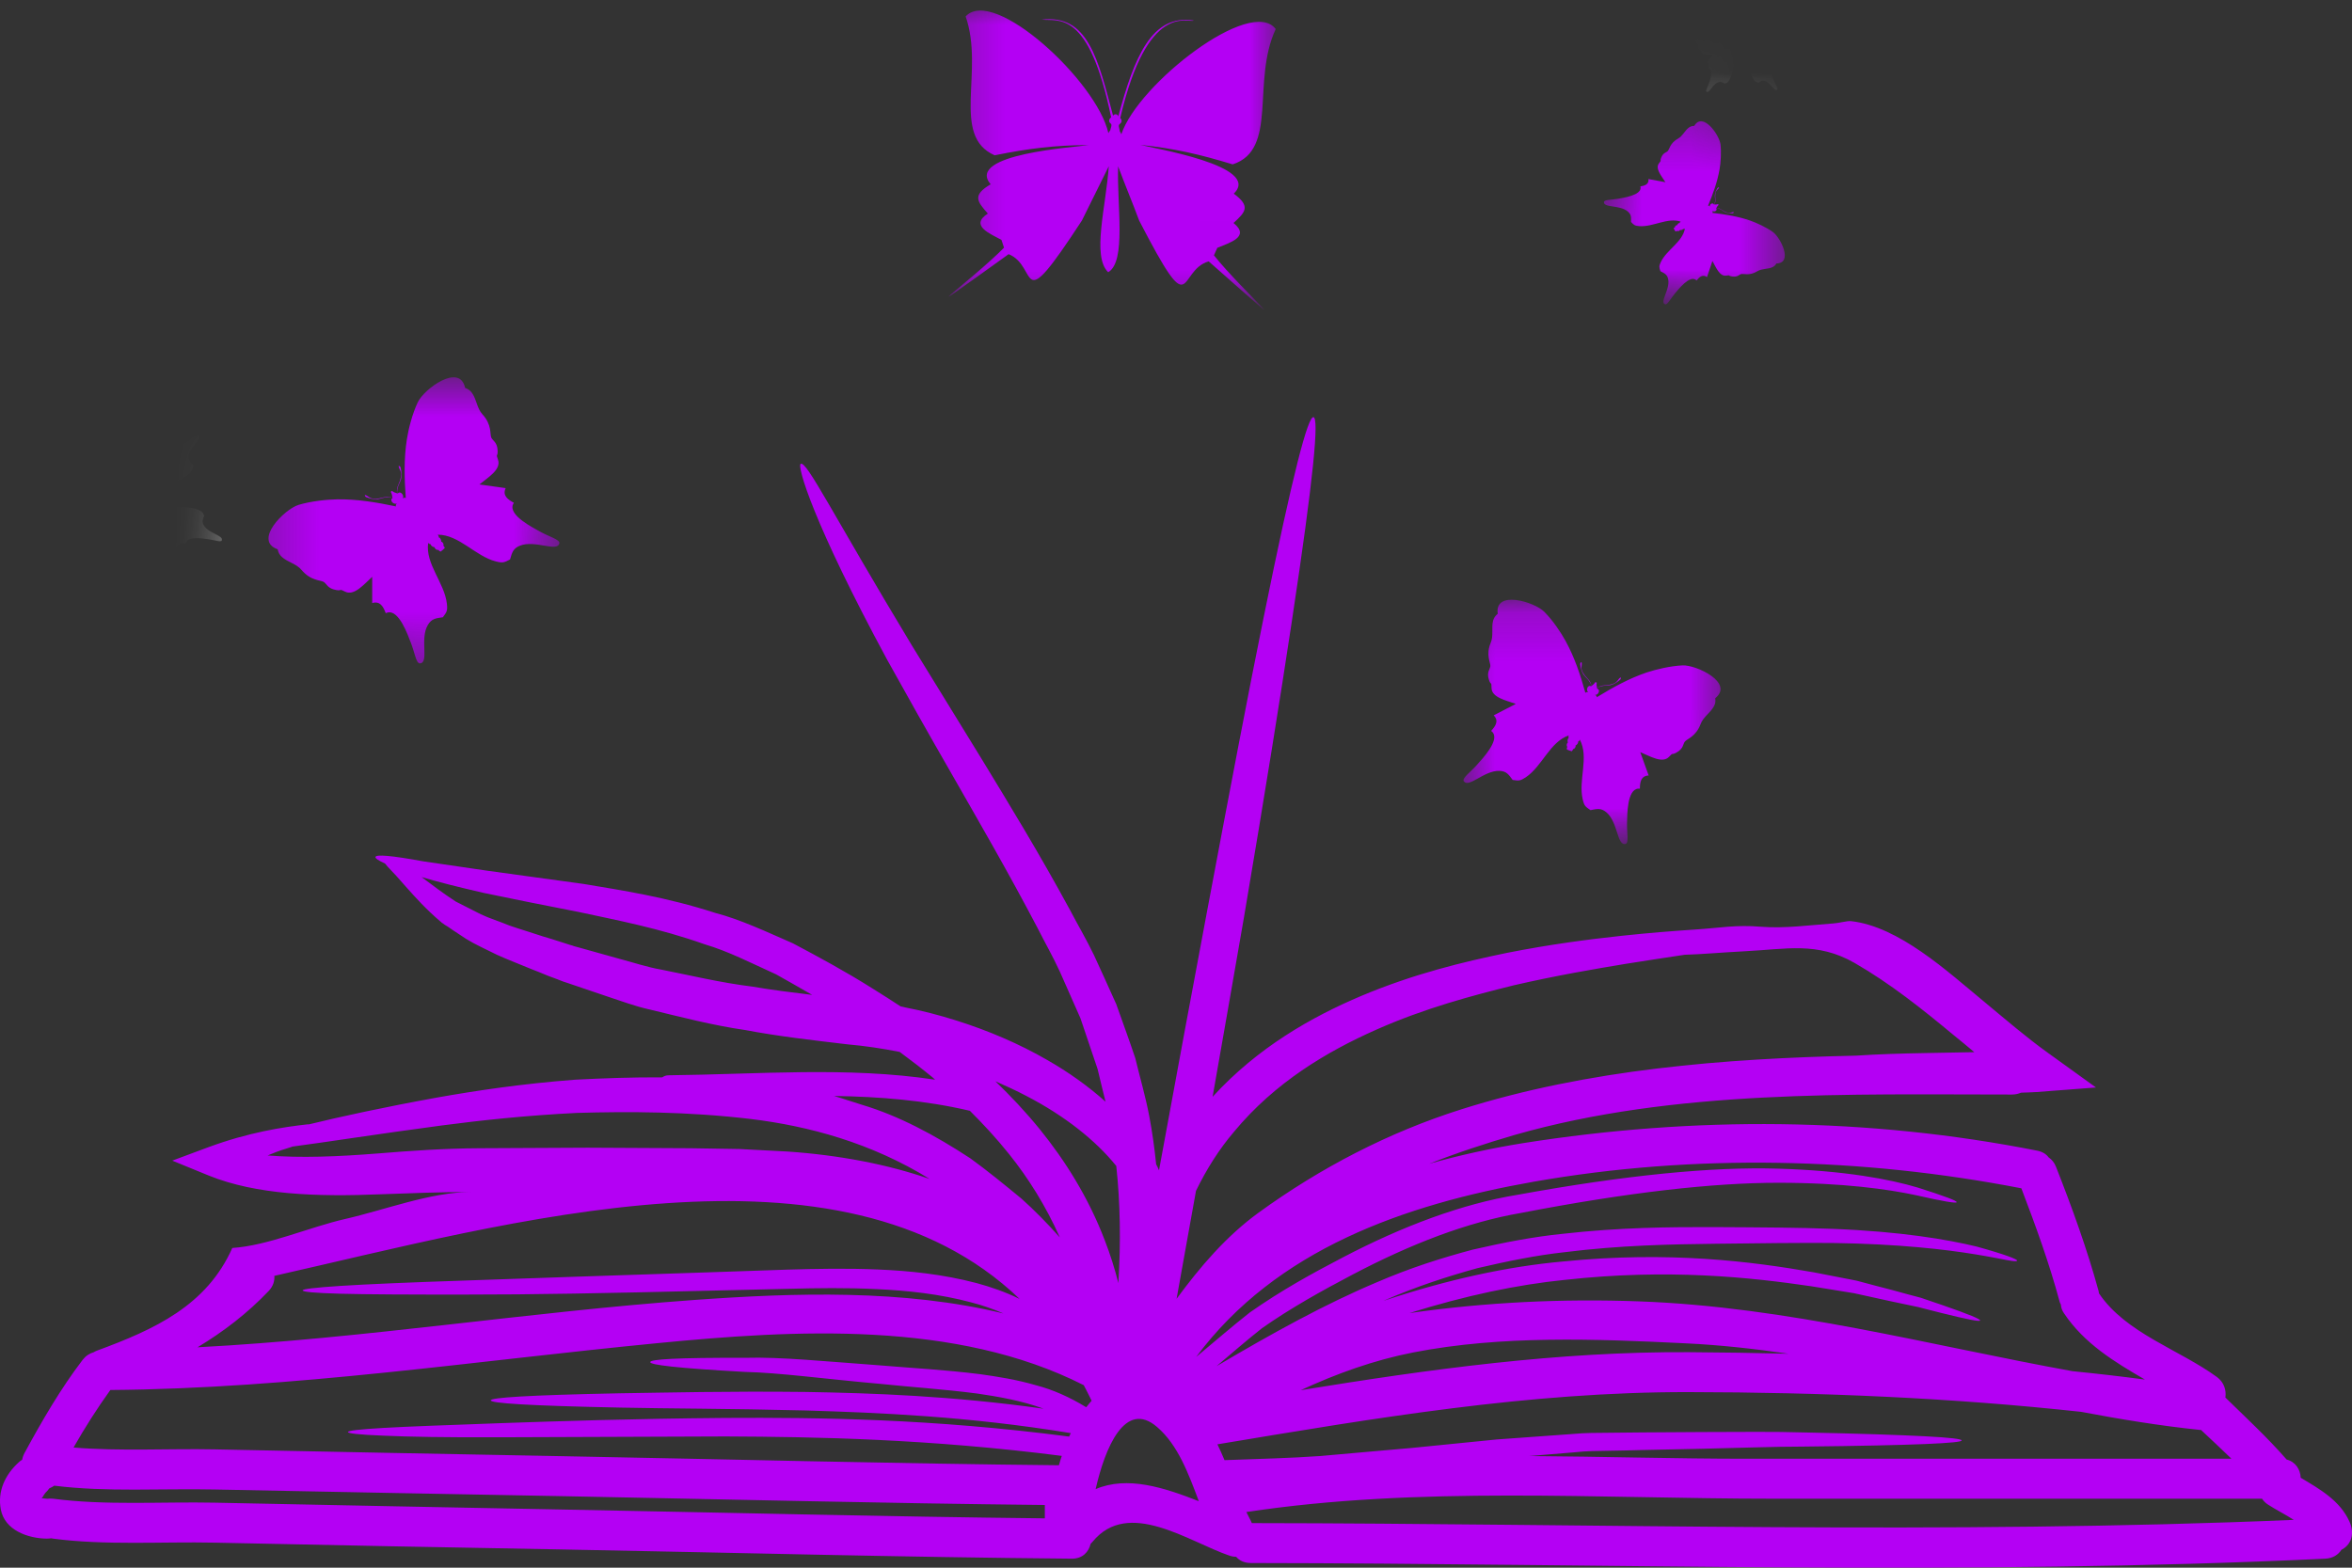 <svg width="48" height="32" viewBox="0 0 48 32" fill="none" xmlns="http://www.w3.org/2000/svg">
<rect x="0" y="0" width="48" height="32" fill="#333333" stroke="none"/>
<path d="M16.575 20.308C16.325 20.163 16.079 20.024 15.841 19.89C15.333 19.66 14.867 19.418 14.383 19.276C13.442 18.942 12.565 18.779 11.812 18.616C11.054 18.468 10.412 18.34 9.87 18.226C9.348 18.106 8.93 18 8.604 17.903C8.809 18.055 9.036 18.231 9.3 18.402C9.461 18.484 9.631 18.568 9.812 18.662C9.999 18.751 10.191 18.806 10.39 18.89C10.598 18.963 10.837 19.032 11.07 19.111C11.194 19.147 11.319 19.186 11.445 19.227C11.509 19.248 11.575 19.267 11.638 19.289L11.688 19.303L11.702 19.309C11.702 19.309 11.713 19.313 11.714 19.313L11.717 19.314L11.816 19.341C12.083 19.415 12.353 19.49 12.636 19.57C12.916 19.644 13.21 19.743 13.5 19.793C14.089 19.909 14.692 20.057 15.356 20.139C15.749 20.207 16.16 20.258 16.575 20.308ZM18.974 24.066C17.776 23.326 16.506 22.986 15.328 22.842C14.024 22.687 12.817 22.687 11.775 22.717C10.726 22.769 9.81 22.869 9.017 22.973C7.666 23.153 6.671 23.312 5.969 23.404C5.962 23.404 5.961 23.408 5.952 23.411C5.82 23.451 5.678 23.495 5.525 23.56C5.506 23.567 5.485 23.578 5.461 23.585C6.125 23.64 6.889 23.61 7.721 23.544C8.354 23.492 9.069 23.441 9.788 23.438C10.498 23.433 11.236 23.43 11.992 23.427C12.712 23.43 13.414 23.433 14.094 23.438C14.431 23.443 14.766 23.449 15.089 23.454C15.421 23.473 15.747 23.489 16.066 23.505C17.146 23.578 18.145 23.776 18.974 24.066ZM19.932 26.191C20.222 26.27 20.521 26.373 20.808 26.514C17.146 22.997 10.338 24.977 5.599 26.043C5.607 26.144 5.576 26.253 5.486 26.349C5.05 26.808 4.559 27.183 4.032 27.501C7.423 27.324 10.774 26.78 14.169 26.535C16.208 26.389 18.437 26.314 20.48 26.811C20.266 26.718 20.042 26.642 19.823 26.585C19.174 26.412 18.522 26.343 17.897 26.314C17.272 26.283 16.674 26.293 16.102 26.307C15.528 26.322 14.983 26.335 14.467 26.346C12.406 26.397 10.798 26.427 9.569 26.425C8.339 26.427 7.49 26.422 6.95 26.408C6.409 26.393 6.177 26.37 6.177 26.339C6.177 26.314 6.409 26.283 6.95 26.248C7.49 26.213 8.338 26.177 9.563 26.136C10.79 26.093 12.397 26.038 14.46 25.971C14.974 25.953 15.517 25.935 16.093 25.915C16.663 25.899 17.273 25.886 17.916 25.913C18.558 25.94 19.234 26.008 19.932 26.191ZM20.844 24.465C21.117 24.709 21.376 24.974 21.629 25.258C21.348 24.627 20.993 24.054 20.589 23.552C20.336 23.236 20.067 22.946 19.794 22.674C18.879 22.459 17.952 22.385 17.018 22.371C17.025 22.374 17.028 22.374 17.03 22.374C17.214 22.427 17.397 22.492 17.587 22.55C18.341 22.774 19.079 23.17 19.804 23.645C20.153 23.898 20.495 24.178 20.844 24.465ZM22.278 28.592C22.224 28.483 22.173 28.377 22.118 28.275C19.514 26.952 16.224 27.142 13.406 27.418C9.686 27.778 5.999 28.344 2.252 28.373C1.98 28.751 1.73 29.145 1.501 29.547C2.449 29.626 3.441 29.566 4.381 29.585C6.747 29.634 9.112 29.68 11.477 29.724C14.853 29.786 18.235 29.876 21.611 29.909C21.629 29.843 21.647 29.781 21.669 29.718C18.958 29.371 16.674 29.329 14.805 29.321C12.888 29.328 11.394 29.335 10.253 29.338C9.112 29.343 8.323 29.328 7.822 29.305C7.32 29.285 7.101 29.259 7.101 29.231C7.101 29.204 7.32 29.176 7.822 29.147C8.323 29.118 9.108 29.09 10.247 29.049C11.387 29.01 12.883 28.959 14.805 28.943C16.704 28.932 19.032 28.959 21.819 29.324C21.828 29.302 21.842 29.278 21.853 29.253C19.739 28.908 17.941 28.837 16.452 28.791C14.856 28.751 13.602 28.753 12.651 28.732C10.741 28.693 10.015 28.642 10.015 28.584C10.015 28.53 10.741 28.478 12.651 28.44C13.603 28.427 14.852 28.394 16.459 28.413C17.81 28.437 19.423 28.491 21.299 28.755C20.845 28.589 20.378 28.509 19.942 28.445C19.238 28.354 18.57 28.312 17.988 28.25C16.816 28.146 15.903 28.019 15.205 28.004C13.803 27.926 13.269 27.86 13.269 27.804C13.269 27.746 13.803 27.712 15.215 27.716C15.924 27.695 16.841 27.789 18.023 27.875C18.616 27.926 19.26 27.958 19.994 28.049C20.361 28.1 20.745 28.16 21.142 28.276C21.486 28.365 21.831 28.519 22.168 28.725C22.203 28.679 22.239 28.636 22.278 28.592ZM22.824 26.191C22.875 25.356 22.863 24.556 22.781 23.8C22.352 23.267 21.716 22.771 20.953 22.374C20.747 22.265 20.534 22.168 20.314 22.071C20.625 22.371 20.928 22.692 21.218 23.048C21.743 23.696 22.215 24.45 22.545 25.314C22.656 25.601 22.749 25.891 22.824 26.191ZM24.466 30.643C24.255 30.082 24.042 29.497 23.615 29.129C22.962 28.564 22.552 29.551 22.36 30.396C23.009 30.121 23.753 30.363 24.466 30.643ZM34.469 27.601C35.149 27.605 35.826 27.616 36.503 27.633C35.803 27.532 35.102 27.453 34.392 27.42C32.572 27.33 30.647 27.255 28.848 27.605C28.026 27.766 27.275 28.041 26.545 28.377C29.169 27.95 31.787 27.586 34.469 27.601ZM40.292 21.477C40.155 21.361 40.017 21.248 39.88 21.137C39.229 20.596 38.581 20.078 37.849 19.656C37.081 19.216 36.446 19.377 35.595 19.418C35.134 19.442 34.715 19.48 34.381 19.489C34.023 19.543 33.63 19.602 33.186 19.673C32.525 19.782 31.76 19.913 30.903 20.11C30.047 20.322 29.081 20.576 28.078 21.022C27.081 21.465 26.019 22.093 25.183 23.103C24.881 23.457 24.624 23.863 24.408 24.308C24.282 25.013 24.15 25.747 24.012 26.511C24.495 25.856 25.018 25.239 25.688 24.751C26.949 23.837 28.336 23.114 29.826 22.643C32.411 21.825 35.203 21.606 37.884 21.548C38.309 21.519 38.789 21.504 39.304 21.495C39.62 21.49 39.951 21.484 40.292 21.477ZM43.774 28.16C43.149 27.798 42.534 27.423 42.123 26.808C42.081 26.749 42.062 26.689 42.058 26.628C42.049 26.612 42.041 26.596 42.035 26.577C41.822 25.785 41.543 25.017 41.252 24.256C37.997 23.624 34.575 23.546 31.303 24.121C28.655 24.588 26.043 25.505 24.412 27.698C24.781 27.391 25.139 27.079 25.507 26.79C26.155 26.335 26.781 25.992 27.402 25.668C28.629 25.026 29.838 24.574 30.967 24.389C33.182 23.985 34.949 23.813 36.297 23.855C37.645 23.895 38.57 24.071 39.138 24.241C39.704 24.421 39.94 24.511 39.932 24.54C39.921 24.566 39.669 24.526 39.098 24.396C38.532 24.275 37.618 24.144 36.294 24.143C34.97 24.143 33.236 24.335 31.036 24.76C29.948 24.947 28.797 25.388 27.587 26.026C26.985 26.343 26.345 26.697 25.756 27.111C25.449 27.352 25.148 27.616 24.828 27.886C25.963 27.215 27.045 26.617 28.103 26.172C28.764 25.886 29.422 25.676 30.055 25.508C30.691 25.361 31.303 25.244 31.882 25.186C33.048 25.053 34.088 25.045 35.004 25.048C35.916 25.053 36.714 25.056 37.408 25.084C38.792 25.138 39.746 25.301 40.339 25.445C40.922 25.606 41.166 25.704 41.166 25.73C41.143 25.827 40.145 25.412 37.398 25.372C36.711 25.367 35.919 25.377 35.004 25.388C34.092 25.399 33.064 25.418 31.931 25.56C31.361 25.622 30.767 25.742 30.152 25.886C29.542 26.054 28.906 26.26 28.262 26.541C28.255 26.545 28.246 26.548 28.238 26.552C29.55 26.115 30.778 25.85 31.897 25.75C34.061 25.532 35.755 25.75 37.016 25.971C37.331 26.033 37.623 26.09 37.889 26.141C38.153 26.213 38.394 26.275 38.614 26.332C38.829 26.393 39.027 26.444 39.203 26.491C39.375 26.552 39.53 26.601 39.664 26.648C40.195 26.833 40.42 26.927 40.41 26.955C40.402 26.981 40.159 26.935 39.617 26.8C39.483 26.768 39.327 26.725 39.151 26.681C38.974 26.642 38.778 26.601 38.56 26.556C38.339 26.506 38.098 26.455 37.836 26.397C37.569 26.354 37.281 26.307 36.969 26.256C35.719 26.073 34.049 25.891 31.937 26.125C30.962 26.223 29.901 26.447 28.765 26.803C30.32 26.581 31.886 26.506 33.456 26.564C36.478 26.674 39.356 27.456 42.296 27.989C42.789 28.038 43.279 28.094 43.774 28.16ZM35.646 29.776C38.942 29.776 42.288 29.776 45.54 29.776C45.335 29.577 45.125 29.383 44.918 29.188C44.914 29.185 44.907 29.188 44.899 29.188C44.086 29.104 43.276 28.971 42.473 28.819C39.817 28.53 37.143 28.42 34.469 28.416C31.209 28.409 28.046 28.949 24.845 29.482C24.895 29.587 24.946 29.696 24.99 29.805C25.756 29.776 26.311 29.765 26.941 29.721C27.605 29.664 28.215 29.606 28.819 29.555C29.422 29.496 29.994 29.439 30.541 29.383C31.091 29.343 31.613 29.305 32.106 29.27C32.353 29.246 32.593 29.248 32.827 29.246C33.059 29.242 33.288 29.242 33.507 29.239C33.947 29.238 34.363 29.235 34.752 29.231C35.53 29.23 36.21 29.22 36.797 29.239C37.968 29.263 38.778 29.291 39.294 29.318C39.813 29.345 40.034 29.374 40.034 29.403C40.034 29.43 39.813 29.454 39.294 29.476C38.778 29.497 37.968 29.516 36.797 29.528C36.208 29.528 35.532 29.555 34.756 29.572C34.371 29.579 33.956 29.587 33.52 29.598C33.302 29.605 33.076 29.609 32.843 29.613C32.609 29.617 32.372 29.617 32.128 29.645C31.834 29.669 31.527 29.696 31.213 29.721C32.695 29.731 34.178 29.776 35.646 29.776ZM46.812 31.024C46.643 30.915 46.457 30.823 46.292 30.716C46.235 30.681 46.194 30.638 46.164 30.592C42.742 30.592 39.512 30.592 36.183 30.592C32.631 30.592 28.958 30.33 25.436 30.864C25.462 30.918 25.488 30.97 25.516 31.021C25.528 31.044 25.539 31.068 25.548 31.09C32.635 31.098 39.727 31.325 46.812 31.024ZM0.84 30.587C0.84 30.587 0.836 30.592 0.833 30.592C0.84 30.592 0.845 30.589 0.85 30.583C0.872 30.583 0.946 30.592 0.946 30.592C0.952 30.592 0.958 30.593 0.963 30.593C1.002 30.589 1.039 30.587 1.084 30.592C2.155 30.733 3.304 30.651 4.381 30.673C6.747 30.722 9.112 30.768 11.477 30.813C14.758 30.874 18.042 30.958 21.323 30.993C21.323 30.907 21.323 30.813 21.323 30.72C18.042 30.686 14.758 30.603 11.477 30.54C9.112 30.496 6.747 30.452 4.381 30.404C3.313 30.381 2.172 30.46 1.108 30.326C1.078 30.347 1.042 30.366 1.006 30.381C0.992 30.398 0.98 30.417 0.963 30.435C0.897 30.493 0.876 30.561 0.85 30.583H0.848C0.845 30.583 0.842 30.589 0.84 30.587ZM9.607 24.332C8.97 24.331 8.37 24.357 7.768 24.378C6.467 24.432 5.229 24.388 4.261 23.996L3.516 23.691L4.247 23.419C5.078 23.112 5.78 23.005 6.272 22.951C6.284 22.951 6.292 22.951 6.303 22.951C6.956 22.792 7.815 22.604 8.927 22.402C9.725 22.261 10.656 22.121 11.737 22.039C12.292 22.01 12.886 21.988 13.516 21.991C13.552 21.966 13.592 21.949 13.647 21.949C15.47 21.93 17.296 21.768 19.084 22.039C19.071 22.026 19.053 22.01 19.037 21.996C18.813 21.812 18.585 21.637 18.361 21.472C18.012 21.403 17.657 21.349 17.291 21.317C16.575 21.232 15.879 21.153 15.207 21.025C14.536 20.929 13.885 20.756 13.262 20.607C12.948 20.538 12.673 20.43 12.393 20.34C12.117 20.247 11.849 20.154 11.589 20.067L11.492 20.035L11.427 20.01L11.38 19.991C11.317 19.966 11.254 19.943 11.194 19.922C11.07 19.872 10.954 19.822 10.834 19.777C10.594 19.677 10.366 19.591 10.141 19.489C9.918 19.377 9.69 19.276 9.513 19.165C9.422 19.107 9.337 19.05 9.257 18.996C9.214 18.968 9.176 18.942 9.136 18.913L9.076 18.877L9.046 18.855L9.039 18.849L9.021 18.838C9.014 18.833 9.002 18.822 9.002 18.822C8.697 18.564 8.48 18.319 8.311 18.131C8.228 18.039 8.153 17.954 8.087 17.878C8.019 17.807 7.96 17.745 7.913 17.693C7.891 17.669 7.874 17.648 7.858 17.627C7.716 17.562 7.655 17.519 7.662 17.492C7.68 17.438 7.981 17.461 8.644 17.583C8.982 17.633 9.413 17.695 9.952 17.774C10.494 17.848 11.144 17.938 11.914 18.044C12.686 18.174 13.59 18.308 14.598 18.635C15.109 18.768 15.627 19.013 16.181 19.255C16.704 19.532 17.253 19.828 17.814 20.182C18.002 20.296 18.188 20.42 18.38 20.543C18.409 20.549 18.443 20.554 18.475 20.564C18.832 20.633 19.177 20.724 19.511 20.829C20.18 21.04 20.806 21.31 21.367 21.634C21.806 21.884 22.209 22.172 22.562 22.488C22.507 22.262 22.45 22.039 22.4 21.822C22.279 21.465 22.163 21.119 22.05 20.785C21.905 20.456 21.764 20.141 21.629 19.832C21.486 19.521 21.316 19.224 21.17 18.934C20.561 17.773 19.969 16.757 19.453 15.852C18.933 14.948 18.486 14.155 18.102 13.461C16.597 10.675 16.258 9.504 16.342 9.467C16.468 9.414 16.989 10.488 18.609 13.174C19.021 13.844 19.497 14.62 20.042 15.506C20.586 16.401 21.203 17.407 21.839 18.579C21.995 18.877 22.168 19.169 22.323 19.49C22.472 19.817 22.628 20.152 22.781 20.498C22.908 20.857 23.042 21.22 23.169 21.599C23.262 21.988 23.379 22.381 23.456 22.792C23.516 23.109 23.561 23.433 23.595 23.765C23.619 23.805 23.634 23.848 23.653 23.889C24.018 21.895 24.346 20.136 24.637 18.585C25.11 16.066 25.484 14.103 25.787 12.611C26.392 9.617 26.694 8.497 26.806 8.515C26.919 8.538 26.817 9.696 26.36 12.709C26.133 14.216 25.817 16.188 25.389 18.714C25.197 19.825 24.982 21.052 24.747 22.388C25.672 21.376 26.773 20.756 27.776 20.331C28.858 19.875 29.866 19.634 30.756 19.45C31.646 19.274 32.431 19.173 33.11 19.1C33.676 19.04 34.167 19.002 34.592 18.974C35.094 18.942 35.428 18.873 35.937 18.917C36.428 18.955 36.929 18.884 37.418 18.849C37.512 18.845 37.695 18.795 37.772 18.802C38.753 18.909 39.751 19.836 40.475 20.432C40.93 20.81 41.358 21.177 41.775 21.477L42.775 22.198L41.562 22.291C41.456 22.299 41.353 22.299 41.245 22.304C41.193 22.327 41.133 22.342 41.06 22.342C37.772 22.342 34.171 22.233 30.907 23.168C30.317 23.34 29.735 23.531 29.167 23.755C29.794 23.578 30.436 23.438 31.083 23.334C34.578 22.782 38.106 22.802 41.583 23.489C41.688 23.512 41.761 23.56 41.809 23.625C41.873 23.668 41.928 23.734 41.96 23.819C42.288 24.653 42.593 25.493 42.83 26.358C42.832 26.373 42.832 26.386 42.836 26.4C43.385 27.216 44.474 27.546 45.245 28.109C45.393 28.221 45.437 28.38 45.416 28.527C45.841 28.943 46.274 29.343 46.666 29.792C46.851 29.84 46.946 29.999 46.953 30.164C47.346 30.398 47.756 30.63 47.951 31.065C48.042 31.268 48.014 31.503 47.803 31.625C47.797 31.628 47.789 31.628 47.785 31.634C47.72 31.735 47.61 31.808 47.457 31.816C40.151 32.164 32.837 31.913 25.527 31.905C25.394 31.905 25.292 31.854 25.228 31.778C25.186 31.778 25.146 31.772 25.099 31.757C24.255 31.47 23.028 30.579 22.298 31.47C22.286 31.487 22.271 31.497 22.258 31.512C22.219 31.677 22.094 31.819 21.872 31.816C18.407 31.786 14.94 31.692 11.477 31.628C9.112 31.585 6.747 31.541 4.381 31.489C3.304 31.466 2.155 31.548 1.084 31.407C1.07 31.404 1.058 31.402 1.046 31.4C1.015 31.404 0.983 31.407 0.946 31.407C0.567 31.4 0.098 31.235 0.017 30.814C-0.055 30.439 0.105 30.102 0.381 29.85C0.405 29.828 0.428 29.811 0.453 29.796C0.461 29.75 0.475 29.707 0.5 29.66C0.857 29.003 1.231 28.355 1.687 27.757C1.75 27.676 1.827 27.626 1.913 27.602C1.93 27.591 1.953 27.579 1.977 27.57C3.156 27.137 4.217 26.65 4.741 25.474C5.469 25.427 6.314 25.048 7.045 24.882C7.838 24.702 8.795 24.332 9.607 24.332Z" fill="#B400F4"/>
<mask id="mask0_11_406" style="mask-type:luminance" maskUnits="userSpaceOnUse" x="29" y="12" width="7" height="6">
<path d="M29.589 12.211H35.313V17.322H29.589V12.211Z" fill="white"/>
</mask>
<g mask="url(#mask0_11_406)">
<mask id="mask1_11_406" style="mask-type:luminance" maskUnits="userSpaceOnUse" x="28" y="10" width="9" height="9">
<path d="M34.95 10.223L36.955 16.295L30.224 18.483L28.218 12.412L34.95 10.223Z" fill="white"/>
</mask>
<g mask="url(#mask1_11_406)">
<mask id="mask2_11_406" style="mask-type:luminance" maskUnits="userSpaceOnUse" x="7" y="6" width="40" height="39">
<path d="M36.901 6.099L46.327 34.635L16.549 44.319L7.122 15.784L36.901 6.099Z" fill="white"/>
</mask>
<g mask="url(#mask2_11_406)">
<path fill-rule="evenodd" clip-rule="evenodd" d="M32.025 15.318C32.041 15.324 32.055 15.33 32.075 15.335C32.09 15.32 32.099 15.309 32.105 15.289C32.131 15.293 32.166 15.243 32.153 15.219C32.175 15.209 32.217 15.169 32.204 15.139C32.225 15.131 32.232 15.117 32.242 15.099C32.433 15.462 32.207 15.921 32.3 16.316C32.331 16.452 32.355 16.465 32.459 16.537C32.592 16.512 32.672 16.488 32.783 16.581C33.022 16.782 32.999 17.274 33.177 17.226C33.246 17.206 33.199 16.988 33.205 16.801C33.21 16.639 33.202 16.114 33.434 16.098C33.445 16.098 33.456 16.098 33.467 16.098C33.468 15.967 33.487 15.836 33.646 15.829C33.587 15.671 33.534 15.512 33.475 15.353C33.674 15.436 33.929 15.592 34.064 15.446C34.157 15.347 34.104 15.423 34.214 15.361C34.359 15.28 34.344 15.191 34.384 15.139C34.43 15.078 34.611 15.039 34.708 14.776C34.761 14.634 34.905 14.552 34.977 14.419C35.009 14.364 35.013 14.314 35.005 14.252C35.395 13.937 34.622 13.57 34.338 13.582C34.091 13.593 33.795 13.664 33.607 13.726C33.245 13.849 32.912 14.033 32.586 14.233C32.589 14.206 32.572 14.194 32.55 14.183C32.62 14.195 32.67 14.075 32.595 14.058L32.592 14.044C32.783 13.94 32.833 14.065 33.061 13.877C33.076 13.865 33.08 13.851 33.078 13.831C33.076 13.83 33.073 13.829 33.07 13.828C32.995 13.877 33.03 13.972 32.742 13.99C32.682 13.994 32.64 14.011 32.592 14.043C32.583 14.005 32.58 13.973 32.587 13.934L32.558 13.923C32.538 13.957 32.513 13.979 32.481 14.001C32.468 13.944 32.448 13.902 32.407 13.86C32.207 13.653 32.298 13.606 32.278 13.52C32.274 13.519 32.272 13.518 32.269 13.516C32.253 13.531 32.248 13.543 32.25 13.562C32.288 13.854 32.411 13.795 32.48 14.001L32.469 14.009C32.402 13.97 32.357 14.093 32.415 14.131C32.392 14.124 32.372 14.123 32.355 14.143C32.253 13.778 32.135 13.419 31.951 13.084C31.857 12.912 31.689 12.66 31.514 12.486C31.315 12.286 30.496 12.036 30.566 12.528C30.518 12.569 30.487 12.609 30.471 12.67C30.433 12.816 30.483 12.975 30.425 13.114C30.316 13.372 30.422 13.523 30.415 13.598C30.409 13.663 30.336 13.719 30.386 13.876C30.425 13.995 30.439 13.903 30.439 14.04C30.439 14.237 30.733 14.295 30.935 14.368C30.784 14.444 30.636 14.526 30.483 14.602C30.595 14.713 30.52 14.823 30.431 14.919C30.44 14.927 30.448 14.934 30.457 14.942C30.614 15.109 30.25 15.49 30.142 15.612C30.018 15.754 29.835 15.882 29.872 15.943C29.969 16.099 30.289 15.722 30.602 15.735C30.747 15.741 30.79 15.812 30.87 15.92C30.997 15.938 31.022 15.943 31.139 15.866C31.477 15.637 31.626 15.148 32.015 15.011C32.01 15.031 32.005 15.046 32.015 15.066C31.985 15.079 31.988 15.137 31.998 15.159C31.973 15.168 31.964 15.228 31.986 15.242C31.976 15.261 31.975 15.276 31.976 15.297C31.994 15.307 32.008 15.312 32.025 15.318Z" fill="#B400F4"/>
</g>
</g>
</g>
<mask id="mask3_11_406" style="mask-type:luminance" maskUnits="userSpaceOnUse" x="32" y="2" width="5" height="5">
<path d="M32.452 2.272H36.459V6.247H32.452V2.272Z" fill="white"/>
</mask>
<g mask="url(#mask3_11_406)">
<mask id="mask4_11_406" style="mask-type:luminance" maskUnits="userSpaceOnUse" x="31" y="1" width="7" height="7">
<path d="M37.95 3.187L36.408 7.39L31.77 5.714L33.312 1.511L37.95 3.187Z" fill="white"/>
</mask>
<g mask="url(#mask4_11_406)">
<mask id="mask5_11_406" style="mask-type:luminance" maskUnits="userSpaceOnUse" x="13" y="-6" width="28" height="28">
<path d="M40.788 1.772L33.666 21.184L13.294 13.828L20.416 -5.585L40.788 1.772Z" fill="white"/>
</mask>
<g mask="url(#mask5_11_406)">
<path fill-rule="evenodd" clip-rule="evenodd" d="M34.174 4.693C34.179 4.704 34.185 4.713 34.194 4.724C34.208 4.722 34.217 4.721 34.23 4.711C34.242 4.725 34.282 4.713 34.285 4.694C34.302 4.699 34.343 4.694 34.348 4.673C34.363 4.678 34.373 4.673 34.386 4.668C34.334 4.944 34.014 5.097 33.894 5.35C33.854 5.436 33.861 5.453 33.886 5.536C33.969 5.58 34.024 5.601 34.044 5.697C34.089 5.907 33.864 6.164 33.981 6.212C34.027 6.231 34.096 6.093 34.179 5.994C34.252 5.909 34.473 5.622 34.606 5.71C34.612 5.716 34.618 5.72 34.624 5.725C34.681 5.655 34.747 5.593 34.837 5.656C34.872 5.545 34.913 5.436 34.947 5.327C35.02 5.455 35.093 5.647 35.229 5.626C35.322 5.611 35.26 5.631 35.348 5.643C35.461 5.661 35.491 5.606 35.534 5.594C35.586 5.582 35.702 5.637 35.867 5.535C35.956 5.481 36.071 5.497 36.167 5.456C36.207 5.44 36.232 5.414 36.254 5.378C36.601 5.372 36.338 4.846 36.178 4.733C36.039 4.635 35.847 4.548 35.719 4.503C35.468 4.416 35.208 4.375 34.945 4.345C34.957 4.332 34.954 4.317 34.947 4.303C34.98 4.338 35.059 4.295 35.025 4.254L35.029 4.245C35.179 4.27 35.152 4.358 35.356 4.353C35.37 4.353 35.378 4.347 35.386 4.335C35.384 4.334 35.383 4.332 35.382 4.331C35.321 4.325 35.298 4.392 35.134 4.28C35.1 4.256 35.069 4.247 35.029 4.245C35.041 4.221 35.052 4.201 35.074 4.184L35.062 4.165C35.038 4.175 35.014 4.176 34.988 4.174C35.004 4.139 35.011 4.108 35.008 4.068C34.988 3.871 35.058 3.885 35.083 3.829C35.081 3.827 35.081 3.826 35.08 3.824C35.066 3.825 35.057 3.828 35.05 3.84C34.945 4.013 35.038 4.034 34.986 4.174H34.977C34.957 4.124 34.88 4.172 34.896 4.217C34.886 4.204 34.876 4.194 34.858 4.199C34.959 3.958 35.049 3.714 35.093 3.455C35.116 3.322 35.132 3.115 35.112 2.947C35.089 2.754 34.751 2.273 34.577 2.569C34.534 2.571 34.499 2.579 34.464 2.606C34.382 2.669 34.34 2.775 34.249 2.827C34.079 2.92 34.072 3.046 34.035 3.084C34.004 3.116 33.94 3.116 33.901 3.221C33.871 3.302 33.918 3.259 33.858 3.332C33.773 3.439 33.909 3.594 33.988 3.719C33.873 3.697 33.757 3.678 33.642 3.655C33.655 3.763 33.567 3.79 33.477 3.805C33.478 3.813 33.48 3.82 33.481 3.827C33.495 3.985 33.133 4.037 33.022 4.057C32.894 4.081 32.739 4.073 32.734 4.122C32.719 4.246 33.056 4.178 33.22 4.317C33.296 4.383 33.288 4.439 33.286 4.531C33.348 4.595 33.359 4.608 33.456 4.616C33.739 4.636 34.029 4.434 34.3 4.524C34.289 4.532 34.279 4.539 34.277 4.554C34.254 4.548 34.231 4.58 34.227 4.597C34.209 4.59 34.178 4.619 34.185 4.637C34.172 4.642 34.165 4.65 34.156 4.661C34.161 4.674 34.167 4.683 34.174 4.693Z" fill="#B400F4"/>
</g>
</g>
</g>
<mask id="mask6_11_406" style="mask-type:luminance" maskUnits="userSpaceOnUse" x="34" y="1" width="3" height="1">
<path d="M34.454 1.42H36.744V1.988H34.454V1.42Z" fill="white"/>
</mask>
<g mask="url(#mask6_11_406)">
<mask id="mask7_11_406" style="mask-type:luminance" maskUnits="userSpaceOnUse" x="31" y="1" width="7" height="7">
<path d="M37.949 3.187L36.407 7.39L31.769 5.714L33.311 1.511L37.949 3.187Z" fill="white"/>
</mask>
<g mask="url(#mask7_11_406)">
<mask id="mask8_11_406" style="mask-type:luminance" maskUnits="userSpaceOnUse" x="13" y="-6" width="28" height="28">
<path d="M40.786 1.772L33.665 21.184L13.293 13.828L20.414 -5.584L40.786 1.772Z" fill="white"/>
</mask>
<g mask="url(#mask8_11_406)">
<path fill-rule="evenodd" clip-rule="evenodd" d="M35.53 1.299C35.538 1.299 35.543 1.299 35.552 1.298C35.554 1.29 35.557 1.285 35.556 1.276C35.566 1.274 35.571 1.249 35.562 1.243C35.569 1.235 35.578 1.214 35.568 1.205C35.575 1.198 35.575 1.192 35.576 1.184C35.706 1.289 35.695 1.496 35.795 1.629C35.828 1.674 35.84 1.675 35.89 1.686C35.936 1.656 35.962 1.634 36.018 1.652C36.14 1.69 36.212 1.877 36.27 1.831C36.293 1.813 36.24 1.739 36.212 1.668C36.187 1.607 36.1 1.411 36.184 1.369C36.188 1.367 36.192 1.366 36.196 1.364C36.176 1.315 36.161 1.263 36.22 1.236C36.172 1.186 36.127 1.135 36.079 1.085C36.167 1.085 36.288 1.103 36.315 1.028C36.333 0.975 36.326 1.012 36.357 0.972C36.397 0.919 36.377 0.888 36.384 0.862C36.392 0.832 36.453 0.789 36.447 0.676C36.443 0.615 36.484 0.562 36.49 0.501C36.492 0.475 36.486 0.455 36.473 0.433C36.567 0.254 36.218 0.239 36.114 0.288C36.024 0.331 35.924 0.404 35.865 0.457C35.749 0.559 35.654 0.681 35.565 0.806C35.561 0.796 35.553 0.795 35.543 0.793C35.571 0.787 35.57 0.734 35.54 0.739L35.536 0.735C35.591 0.666 35.63 0.705 35.684 0.598C35.689 0.592 35.687 0.586 35.684 0.579C35.682 0.579 35.681 0.579 35.68 0.579C35.661 0.609 35.689 0.639 35.584 0.691C35.562 0.701 35.549 0.715 35.535 0.735C35.526 0.721 35.52 0.71 35.516 0.695H35.504C35.502 0.711 35.496 0.723 35.487 0.736C35.474 0.717 35.459 0.705 35.437 0.696C35.329 0.649 35.355 0.618 35.333 0.588C35.332 0.588 35.331 0.588 35.33 0.588C35.326 0.596 35.326 0.602 35.33 0.608C35.391 0.711 35.428 0.67 35.487 0.737L35.484 0.741C35.453 0.737 35.456 0.79 35.484 0.795C35.474 0.797 35.466 0.799 35.464 0.809C35.367 0.689 35.264 0.573 35.141 0.477C35.078 0.427 34.974 0.36 34.88 0.322C34.774 0.279 34.426 0.314 34.533 0.487C34.522 0.51 34.516 0.53 34.52 0.555C34.529 0.616 34.574 0.667 34.575 0.728C34.575 0.841 34.64 0.881 34.649 0.91C34.658 0.935 34.639 0.968 34.684 1.019C34.717 1.056 34.707 1.021 34.729 1.071C34.762 1.145 34.88 1.121 34.969 1.116C34.924 1.168 34.881 1.222 34.838 1.274C34.897 1.298 34.887 1.35 34.869 1.401C34.874 1.402 34.878 1.404 34.883 1.406C34.969 1.444 34.894 1.642 34.874 1.705C34.85 1.777 34.802 1.854 34.825 1.871C34.887 1.914 34.946 1.722 35.065 1.679C35.121 1.658 35.148 1.678 35.196 1.705C35.246 1.692 35.256 1.691 35.287 1.643C35.377 1.504 35.353 1.298 35.476 1.186C35.478 1.195 35.478 1.202 35.485 1.207C35.476 1.216 35.487 1.237 35.494 1.245C35.486 1.252 35.493 1.276 35.503 1.277C35.503 1.286 35.504 1.292 35.509 1.299C35.516 1.299 35.523 1.3 35.53 1.299Z" fill="white"/>
</g>
</g>
</g>
<mask id="mask9_11_406" style="mask-type:luminance" maskUnits="userSpaceOnUse" x="5" y="7" width="7" height="7">
<path d="M5.264 7.667H11.56V13.63H5.264V7.667Z" fill="white"/>
</mask>
<g mask="url(#mask9_11_406)">
<mask id="mask10_11_406" style="mask-type:luminance" maskUnits="userSpaceOnUse" x="4" y="5" width="9" height="10">
<path d="M5.517 5.506L12.504 6.662L11.198 14.436L4.211 13.28L5.517 5.506Z" fill="white"/>
</mask>
<g mask="url(#mask10_11_406)">
<mask id="mask11_11_406" style="mask-type:luminance" maskUnits="userSpaceOnUse" x="-3" y="2" width="38" height="38">
<path d="M2.679 2.135L34.437 7.389L28.966 39.95L-2.792 34.696L2.679 2.135Z" fill="white"/>
</mask>
<g mask="url(#mask11_11_406)">
<path fill-rule="evenodd" clip-rule="evenodd" d="M9.036 11.225C9.05 11.213 9.062 11.202 9.077 11.187C9.07 11.166 9.064 11.151 9.047 11.136C9.065 11.114 9.034 11.057 9.005 11.057C9.007 11.032 8.989 10.972 8.954 10.97C8.958 10.946 8.946 10.933 8.934 10.914C9.373 10.915 9.698 11.352 10.12 11.46C10.264 11.496 10.288 11.482 10.409 11.42C10.45 11.283 10.467 11.197 10.61 11.139C10.918 11.015 11.376 11.279 11.416 11.089C11.431 11.015 11.201 10.952 11.026 10.854C10.875 10.769 10.372 10.518 10.47 10.294C10.476 10.284 10.481 10.273 10.487 10.263C10.364 10.197 10.249 10.114 10.32 9.964C10.141 9.941 9.964 9.911 9.784 9.889C9.96 9.745 10.234 9.583 10.163 9.384C10.114 9.249 10.16 9.336 10.156 9.202C10.15 9.028 10.058 8.997 10.027 8.935C9.993 8.862 10.045 8.673 9.843 8.454C9.735 8.335 9.728 8.16 9.637 8.027C9.599 7.97 9.553 7.941 9.492 7.918C9.383 7.4 8.653 7.94 8.526 8.211C8.414 8.447 8.336 8.758 8.304 8.964C8.241 9.363 8.252 9.765 8.281 10.166C8.258 10.152 8.238 10.161 8.216 10.175C8.261 10.117 8.173 10.01 8.119 10.072L8.105 10.069C8.1 9.838 8.244 9.854 8.177 9.549C8.173 9.527 8.163 9.517 8.141 9.51C8.139 9.512 8.137 9.513 8.135 9.515C8.145 9.61 8.252 9.624 8.127 9.902C8.102 9.959 8.097 10.008 8.103 10.069C8.063 10.058 8.031 10.046 7.998 10.019L7.974 10.04C7.995 10.075 8.003 10.11 8.008 10.151C7.949 10.135 7.899 10.133 7.84 10.15C7.543 10.234 7.543 10.126 7.452 10.104C7.449 10.105 7.447 10.108 7.445 10.11C7.451 10.131 7.458 10.142 7.479 10.15C7.774 10.258 7.779 10.114 8.008 10.152L8.011 10.165C7.94 10.21 8.035 10.312 8.1 10.275C8.082 10.294 8.071 10.313 8.082 10.337C7.684 10.254 7.285 10.186 6.877 10.193C6.667 10.196 6.344 10.23 6.092 10.306C5.805 10.394 5.163 11.035 5.666 11.212C5.681 11.278 5.703 11.325 5.755 11.371C5.874 11.477 6.05 11.508 6.153 11.633C6.345 11.861 6.541 11.837 6.609 11.88C6.667 11.918 6.685 12.013 6.858 12.043C6.99 12.066 6.91 12.008 7.039 12.075C7.227 12.173 7.427 11.927 7.596 11.774C7.594 11.952 7.598 12.132 7.596 12.31C7.757 12.261 7.824 12.385 7.872 12.516C7.883 12.511 7.894 12.508 7.906 12.504C8.143 12.438 8.324 12.966 8.387 13.126C8.461 13.312 8.493 13.546 8.569 13.542C8.764 13.528 8.563 13.043 8.731 12.758C8.808 12.626 8.897 12.621 9.039 12.599C9.119 12.489 9.136 12.468 9.12 12.322C9.07 11.892 8.678 11.513 8.738 11.083C8.755 11.098 8.768 11.109 8.791 11.11C8.789 11.144 8.846 11.17 8.871 11.171C8.867 11.2 8.92 11.238 8.945 11.223C8.958 11.242 8.971 11.251 8.991 11.26C9.009 11.248 9.022 11.238 9.036 11.225Z" fill="#B400F4"/>
</g>
</g>
</g>
<mask id="mask12_11_406" style="mask-type:luminance" maskUnits="userSpaceOnUse" x="4" y="8" width="1" height="4">
<path d="M4.119 8.803H4.692V11.927H4.119V8.803Z" fill="white"/>
</mask>
<g mask="url(#mask12_11_406)">
<mask id="mask13_11_406" style="mask-type:luminance" maskUnits="userSpaceOnUse" x="4" y="5" width="9" height="10">
<path d="M5.517 5.506L12.504 6.662L11.198 14.435L4.211 13.28L5.517 5.506Z" fill="white"/>
</mask>
<g mask="url(#mask13_11_406)">
<mask id="mask14_11_406" style="mask-type:luminance" maskUnits="userSpaceOnUse" x="-3" y="2" width="38" height="38">
<path d="M2.679 2.134L34.437 7.389L28.966 39.95L-2.792 34.695L2.679 2.134Z" fill="white"/>
</mask>
<g mask="url(#mask14_11_406)">
<path fill-rule="evenodd" clip-rule="evenodd" d="M3.45 10.137C3.447 10.126 3.445 10.117 3.441 10.105C3.428 10.103 3.418 10.102 3.406 10.106C3.399 10.091 3.361 10.091 3.354 10.105C3.34 10.097 3.304 10.09 3.293 10.106C3.282 10.098 3.272 10.1 3.259 10.101C3.383 9.877 3.703 9.835 3.879 9.649C3.939 9.586 3.938 9.569 3.939 9.49C3.88 9.431 3.84 9.397 3.85 9.308C3.872 9.115 4.139 8.956 4.052 8.881C4.018 8.852 3.919 8.952 3.82 9.014C3.732 9.067 3.459 9.253 3.37 9.139C3.366 9.133 3.362 9.128 3.359 9.121C3.29 9.167 3.214 9.201 3.156 9.122C3.093 9.208 3.027 9.29 2.964 9.375C2.94 9.243 2.932 9.058 2.809 9.038C2.724 9.025 2.783 9.026 2.712 8.99C2.619 8.944 2.578 8.983 2.536 8.98C2.488 8.977 2.406 8.897 2.233 8.938C2.141 8.96 2.047 8.914 1.953 8.922C1.913 8.926 1.885 8.941 1.854 8.966C1.554 8.874 1.629 9.401 1.734 9.543C1.825 9.667 1.965 9.796 2.063 9.871C2.253 10.016 2.467 10.124 2.684 10.223C2.669 10.23 2.669 10.244 2.67 10.259C2.653 10.219 2.572 10.234 2.589 10.279L2.583 10.286C2.461 10.223 2.511 10.153 2.332 10.101C2.321 10.097 2.313 10.1 2.302 10.108C2.303 10.11 2.303 10.112 2.303 10.113C2.355 10.135 2.393 10.084 2.503 10.227C2.525 10.256 2.549 10.273 2.583 10.286C2.565 10.304 2.55 10.317 2.527 10.326L2.531 10.345C2.555 10.344 2.575 10.349 2.599 10.358C2.573 10.385 2.559 10.409 2.551 10.445C2.511 10.62 2.455 10.589 2.417 10.63C2.417 10.632 2.417 10.633 2.418 10.635C2.43 10.639 2.439 10.638 2.448 10.629C2.588 10.509 2.515 10.466 2.599 10.358L2.607 10.361C2.61 10.409 2.691 10.39 2.689 10.347C2.695 10.36 2.701 10.373 2.716 10.374C2.561 10.553 2.412 10.739 2.3 10.949C2.242 11.057 2.169 11.232 2.137 11.382C2.101 11.555 2.255 12.065 2.489 11.858C2.527 11.869 2.559 11.871 2.597 11.858C2.686 11.827 2.752 11.746 2.846 11.728C3.019 11.695 3.062 11.587 3.104 11.565C3.14 11.546 3.195 11.564 3.26 11.484C3.309 11.422 3.256 11.447 3.328 11.4C3.432 11.332 3.36 11.16 3.328 11.029C3.421 11.081 3.516 11.13 3.607 11.181C3.627 11.086 3.711 11.087 3.793 11.099C3.794 11.092 3.795 11.085 3.796 11.078C3.829 10.938 4.155 10.995 4.257 11.008C4.374 11.024 4.506 11.073 4.525 11.034C4.573 10.929 4.264 10.895 4.162 10.727C4.115 10.651 4.138 10.604 4.166 10.524C4.132 10.454 4.126 10.438 4.044 10.406C3.807 10.309 3.499 10.402 3.291 10.249C3.303 10.245 3.313 10.242 3.32 10.229C3.338 10.241 3.367 10.218 3.375 10.206C3.389 10.216 3.424 10.201 3.423 10.184C3.436 10.182 3.444 10.177 3.455 10.169C3.454 10.157 3.452 10.148 3.45 10.137Z" fill="white"/>
</g>
</g>
</g>
<mask id="mask15_11_406" style="mask-type:luminance" maskUnits="userSpaceOnUse" x="19" y="0" width="8" height="7">
<path d="M19.286 0H26.155V6.531H19.286V0Z" fill="white"/>
</mask>
<g mask="url(#mask15_11_406)">
<mask id="mask16_11_406" style="mask-type:luminance" maskUnits="userSpaceOnUse" x="15" y="-5" width="15" height="15">
<path d="M15.835 3.186L22.884 -4.271L29.615 1.994L22.568 9.45L15.835 3.186Z" fill="white"/>
</mask>
<g mask="url(#mask16_11_406)">
<mask id="mask17_11_406" style="mask-type:luminance" maskUnits="userSpaceOnUse" x="-13" y="-9" width="64" height="64">
<path d="M-12.684 25.073L18.592 -8.014L50.216 21.416L18.94 54.502L-12.684 25.073Z" fill="white"/>
</mask>
<g mask="url(#mask17_11_406)">
<path fill-rule="evenodd" clip-rule="evenodd" d="M22.616 5.557C22.278 5.229 22.573 4.214 22.628 3.394C22.446 3.762 22.262 4.132 22.08 4.501C20.738 6.554 21.215 5.442 20.584 5.188C18.25 6.868 19.859 5.701 20.49 5.056C20.473 5.002 20.456 4.949 20.438 4.897C20.21 4.771 19.781 4.606 20.16 4.359C19.94 4.112 19.839 3.984 20.217 3.762C19.692 3.141 21.96 3.005 22.219 2.961C21.512 2.965 20.998 3.03 20.299 3.17C19.398 2.775 20.095 1.45 19.707 0.335C20.275 -0.286 22.384 1.659 22.62 2.717C22.634 2.692 22.646 2.674 22.658 2.66C22.668 2.603 22.703 2.549 22.665 2.52C22.613 2.48 22.637 2.419 22.676 2.397C22.221 0.176 21.597 0.442 21.257 0.4C22.209 0.284 22.411 1.22 22.716 2.362C22.741 2.316 22.812 2.325 22.822 2.377C23.147 1.171 23.504 0.279 24.364 0.419C24.243 0.478 23.419 0.022 22.862 2.409C22.894 2.437 22.907 2.493 22.857 2.527C22.809 2.559 22.847 2.61 22.853 2.682C22.864 2.696 22.874 2.715 22.884 2.741C23.227 1.711 25.533 -0.08 26.035 0.593C25.536 1.665 26.092 3.052 25.157 3.355C24.475 3.148 23.971 3.031 23.267 2.956C23.52 3.025 25.763 3.387 25.179 3.953C25.531 4.212 25.417 4.328 25.174 4.552C25.527 4.837 25.082 4.957 24.843 5.059C24.82 5.11 24.797 5.161 24.774 5.212C25.337 5.919 26.819 7.24 24.667 5.335C24.013 5.525 24.375 6.68 23.248 4.502C23.105 4.117 22.962 3.78 22.819 3.395C22.791 4.182 22.992 5.337 22.616 5.557Z" fill="#B400F4"/>
</g>
</g>
</g>
</svg>
